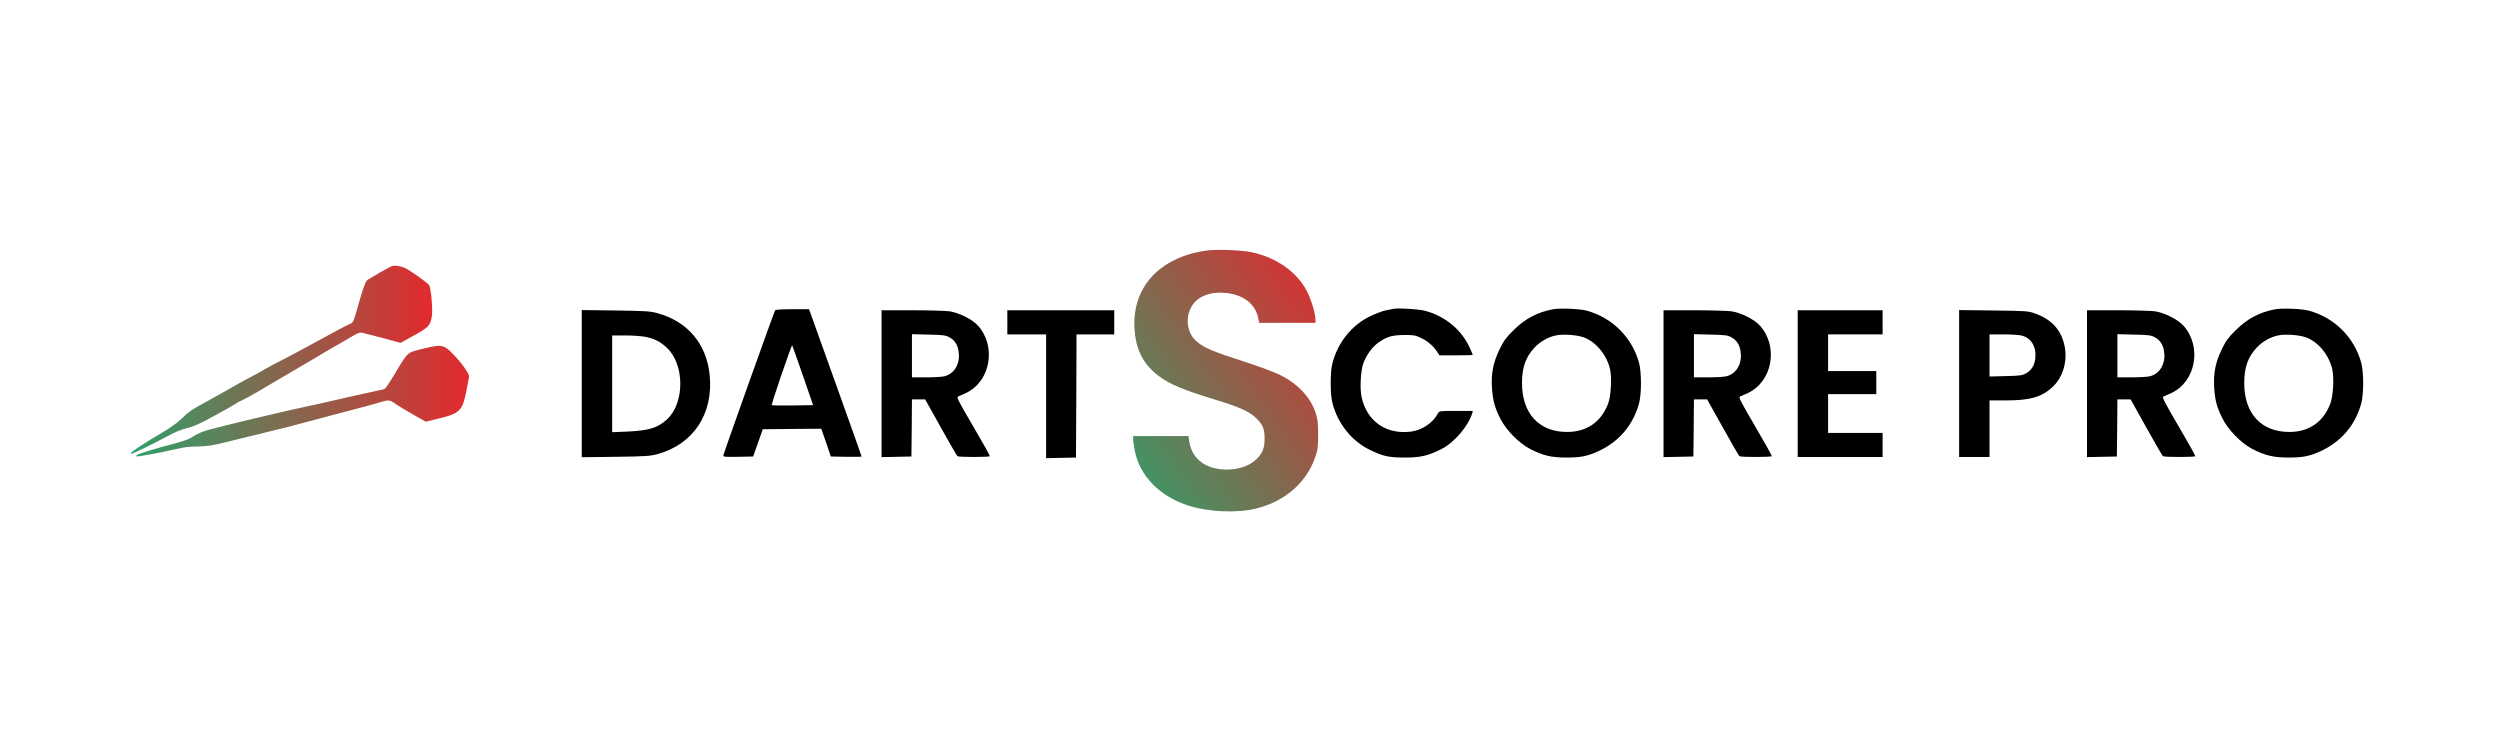 <?xml version="1.0" standalone="no"?>
<!DOCTYPE svg PUBLIC "-//W3C//DTD SVG 20010904//EN"
 "http://www.w3.org/TR/2001/REC-SVG-20010904/DTD/svg10.dtd">
<svg version="1.0" xmlns="http://www.w3.org/2000/svg"
 width="2385pt" height="701pt" viewBox="0 0 2385 701"
 preserveAspectRatio="xMidYMid meet">

 <linearGradient id="gradient" x1="0%" y1="0%" x2="100%" y2="0%">
    <stop offset="0%" style="stop-color: #309F6A;" />
    <stop offset="100%" style="stop-color: #E3292E;" />
  </linearGradient>

 <linearGradient id="gradientForS" x1="0%" y1="0%" x2="100%" y2="100%">
      <stop offset="0%" style="stop-color:#309F6A" />
      <stop offset="100%" style="stop-color:#E3292E" />
  </linearGradient>


<g transform="translate(0,701) scale(0.1,-0.1)"
fill="#000000" stroke="none">
<path d="M11512 4620 c-449 -63 -712 -348 -689 -745 12 -200 83 -340 230 -451
105 -80 240 -136 567 -235 201 -62 293 -103 355 -160 71 -66 90 -108 89 -204
0 -90 -19 -138 -76 -194 -86 -85 -243 -121 -390 -90 -143 31 -233 123 -253
262 l-7 47 -264 0 -264 0 0 -29 c0 -16 7 -65 15 -108 45 -238 232 -433 502
-523 196 -65 473 -78 663 -30 269 68 473 246 556 485 25 72 28 94 29 215 0
112 -4 147 -22 206 -47 149 -168 280 -336 364 -61 31 -201 83 -365 136 -282
91 -360 124 -431 182 -129 105 -118 325 20 416 61 41 142 59 233 53 183 -12
304 -103 331 -249 l7 -38 269 0 269 0 0 28 c0 58 -42 198 -83 276 -95 183
-293 322 -532 371 -93 19 -332 28 -423 15z" fill="url(#gradientForS)"/>

<path d="M3745 4473 c-27 -7 -226 -121 -247 -141 -10 -10 -34 -74 -54 -142 -78 -274 -70 -254 -112 -273 -21 -9 -74 -36 -117 -60 -365 -198 -466 -253 -556 -298 -57 -29 -115 -60 -129 -69 -14 -9 -68 -39 -120 -67 -52 -27 -113 -60 -135 -73 -22 -12 -76 -43 -120 -68 -44 -24 -100 -56 -125 -70 -25 -14 -63 -35 -85 -47 -109 -58 -145 -83 -210 -146 -45 -44 -111 -91 -185 -134 -155 -91 -300 -185 -300 -196 0 -5 2 -9 4 -9 11 0 236 110 335 164 78 43 140 69 188 80 65 14 138 47 278 125 28 16 77 43 110 61 33 18 72 41 87 51 14 11 29 19 33 19 8 0 193 101 245 135 19 12 67 40 105 62 39 22 178 104 310 182 132 79 260 154 285 167 25 14 79 45 120 70 53 33 82 44 100 41 14 -3 103 -26 198 -51 l173 -47 112 62 c154 84 170 100 186 185 12 64 -7 284 -27 306 -22 26 -172 133 -217 156 -44 22 -99 32 -130 25z" fill="url(#gradient)" />

<path d="M13295 4064 c-11 -2 -45 -9 -75 -15 -30 -6 -97 -31 -149 -56 -173
-83 -307 -248 -358 -443 -12 -46 -18 -104 -18 -195 0 -91 6 -149 18 -195 51
-195 185 -360 358 -443 127 -61 179 -72 334 -72 148 0 226 19 350 83 122 63
252 217 290 340 l6 22 -160 0 c-156 0 -161 -1 -172 -22 -48 -92 -153 -163
-261 -176 -236 -28 -418 100 -468 329 -19 83 -9 259 18 329 32 80 87 154 145
194 82 56 129 69 242 70 89 1 106 -2 160 -27 64 -30 123 -81 156 -134 l21 -33
159 0 c87 0 159 2 159 5 0 3 -13 33 -29 68 -78 172 -236 302 -426 352 -59 16
-260 29 -300 19z"/>
<path d="M14818 4060 c-149 -27 -267 -89 -379 -200 -73 -72 -93 -100 -132
-180 -61 -125 -82 -229 -74 -365 8 -123 24 -186 78 -295 54 -109 177 -236 284
-292 122 -63 202 -83 345 -83 141 0 200 12 307 60 197 90 332 248 389 455 25
90 25 300 0 390 -67 242 -254 429 -498 496 -64 18 -255 26 -320 14z m295 -270
c117 -44 219 -172 248 -308 17 -85 7 -253 -20 -324 -68 -176 -204 -269 -393
-269 -266 1 -428 176 -428 466 0 152 35 249 122 342 53 55 128 98 201 113 69
15 205 5 270 -20z"/>
<path d="M21708 4060 c-149 -27 -267 -89 -379 -200 -73 -72 -93 -100 -132
-180 -61 -125 -82 -229 -74 -365 8 -123 24 -186 78 -295 54 -109 177 -236 284
-292 122 -63 202 -83 345 -83 141 0 200 12 307 60 197 90 332 248 389 455 25
90 25 300 0 390 -67 242 -254 429 -498 496 -64 18 -255 26 -320 14z m295 -270
c117 -44 219 -172 248 -308 17 -85 7 -253 -20 -324 -68 -176 -204 -269 -393
-269 -266 1 -428 176 -428 466 0 152 35 249 122 342 53 55 128 98 201 113 69
15 205 5 270 -20z"/>
<path d="M7395 4050 c-12 -19 -495 -1373 -495 -1387 0 -11 26 -13 142 -11
l143 3 46 130 46 130 279 3 279 2 46 -132 45 -133 147 -3 c81 -1 147 0 147 3
0 3 -109 308 -241 678 -133 369 -246 684 -251 700 l-10 27 -158 0 c-97 0 -161
-4 -165 -10z m264 -621 l98 -284 -195 -3 c-107 -1 -197 0 -200 2 -2 3 39 134
93 291 54 157 100 284 102 282 2 -3 48 -132 102 -288z"/>
<path d="M5550 3350 l0 -702 323 4 c291 4 330 7 400 26 344 95 535 386 497
757 -31 296 -210 508 -497 587 -70 19 -109 22 -400 26 l-323 4 0 -702z m611
446 c85 -18 140 -46 201 -104 170 -159 171 -526 2 -682 -89 -82 -171 -107
-376 -117 l-148 -6 0 461 0 462 128 0 c70 0 157 -7 193 -14z"/>
<path d="M8410 3350 l0 -701 143 3 142 3 3 273 2 272 63 0 63 0 149 -267 c82
-148 154 -271 159 -275 14 -10 304 -10 309 0 2 4 -69 132 -159 285 -135 230
-160 279 -146 283 9 3 44 19 78 35 233 110 292 442 115 641 -53 60 -178 123
-271 138 -36 5 -197 10 -357 10 l-293 0 0 -700z m646 443 c55 -29 85 -79 91
-153 10 -106 -44 -194 -134 -219 -21 -6 -100 -11 -175 -11 l-138 0 0 206 0
206 158 -4 c139 -3 162 -6 198 -25z"/>
<path d="M9610 3935 l0 -115 185 0 185 0 0 -590 0 -591 143 3 142 3 3 588 2
587 180 0 180 0 0 115 0 115 -510 0 -510 0 0 -115z"/>
<path d="M15870 3350 l0 -701 143 3 142 3 3 273 2 272 63 0 63 0 149 -267 c82
-148 154 -271 159 -275 14 -10 304 -10 309 0 2 4 -69 132 -159 285 -135 230
-160 279 -146 283 9 3 44 19 78 35 233 110 292 442 115 641 -53 60 -178 123
-271 138 -36 5 -197 10 -357 10 l-293 0 0 -700z m646 443 c55 -29 85 -79 91
-153 10 -106 -44 -194 -134 -219 -21 -6 -100 -11 -175 -11 l-138 0 0 206 0
206 158 -4 c139 -3 162 -6 198 -25z"/>
<path d="M17150 3350 l0 -700 405 0 405 0 0 115 0 115 -260 0 -260 0 0 185 0
185 230 0 230 0 0 110 0 110 -230 0 -230 0 0 175 0 175 260 0 260 0 0 115 0
115 -405 0 -405 0 0 -700z"/>
<path d="M18690 3351 l0 -701 145 0 145 0 0 270 0 270 153 0 c232 0 341 31
444 124 97 87 145 234 123 374 -27 165 -121 274 -290 333 -62 22 -82 23 -392
27 l-328 4 0 -701z m596 458 c92 -23 142 -106 131 -217 -7 -67 -38 -117 -91
-145 -36 -19 -60 -22 -193 -25 l-153 -4 0 201 0 201 131 0 c71 0 150 -5 175
-11z"/>
<path d="M19910 3350 l0 -701 143 3 142 3 3 273 2 272 63 0 63 0 149 -267 c82
-148 154 -271 159 -275 14 -10 304 -10 309 0 2 4 -69 132 -159 285 -135 230
-160 279 -146 283 9 3 44 19 78 35 233 110 292 442 115 641 -53 60 -178 123
-271 138 -36 5 -197 10 -357 10 l-293 0 0 -700z m646 443 c55 -29 85 -79 91
-153 10 -106 -44 -194 -134 -219 -21 -6 -100 -11 -175 -11 l-138 0 0 206 0
206 158 -4 c139 -3 162 -6 198 -25z"/>
<path d="M4039 3684 c-158 -38 -144 -26 -269 -234 -46 -78 -91 -145 -100 -149
-8 -5 -44 -14 -80 -20 -36 -7 -162 -35 -280 -62 -274 -63 -276 -64 -395 -89
-55 -12 -138 -30 -185 -41 -187 -43 -428 -100 -482 -114 -93 -24 -168 -43
-243 -61 -67 -17 -123 -41 -193 -86 -18 -11 -90 -35 -160 -53 -153 -39 -334
-94 -346 -106 -5 -5 -8 -11 -5 -13 6 -6 243 38 371 68 76 19 136 26 205 26 94
1 153 10 293 45 36 9 90 22 120 30 30 7 75 18 100 24 25 6 101 25 170 42 121
29 246 61 360 92 52 14 486 129 615 163 33 9 80 23 104 30 63 20 82 18 127
-14 21 -16 96 -62 167 -102 l128 -73 135 33 c195 47 220 75 258 285 9 50 18
100 21 111 5 24 -66 126 -149 212 -91 95 -112 99 -287 56z" fill="url(#gradient)"/>
</g>
</svg>

